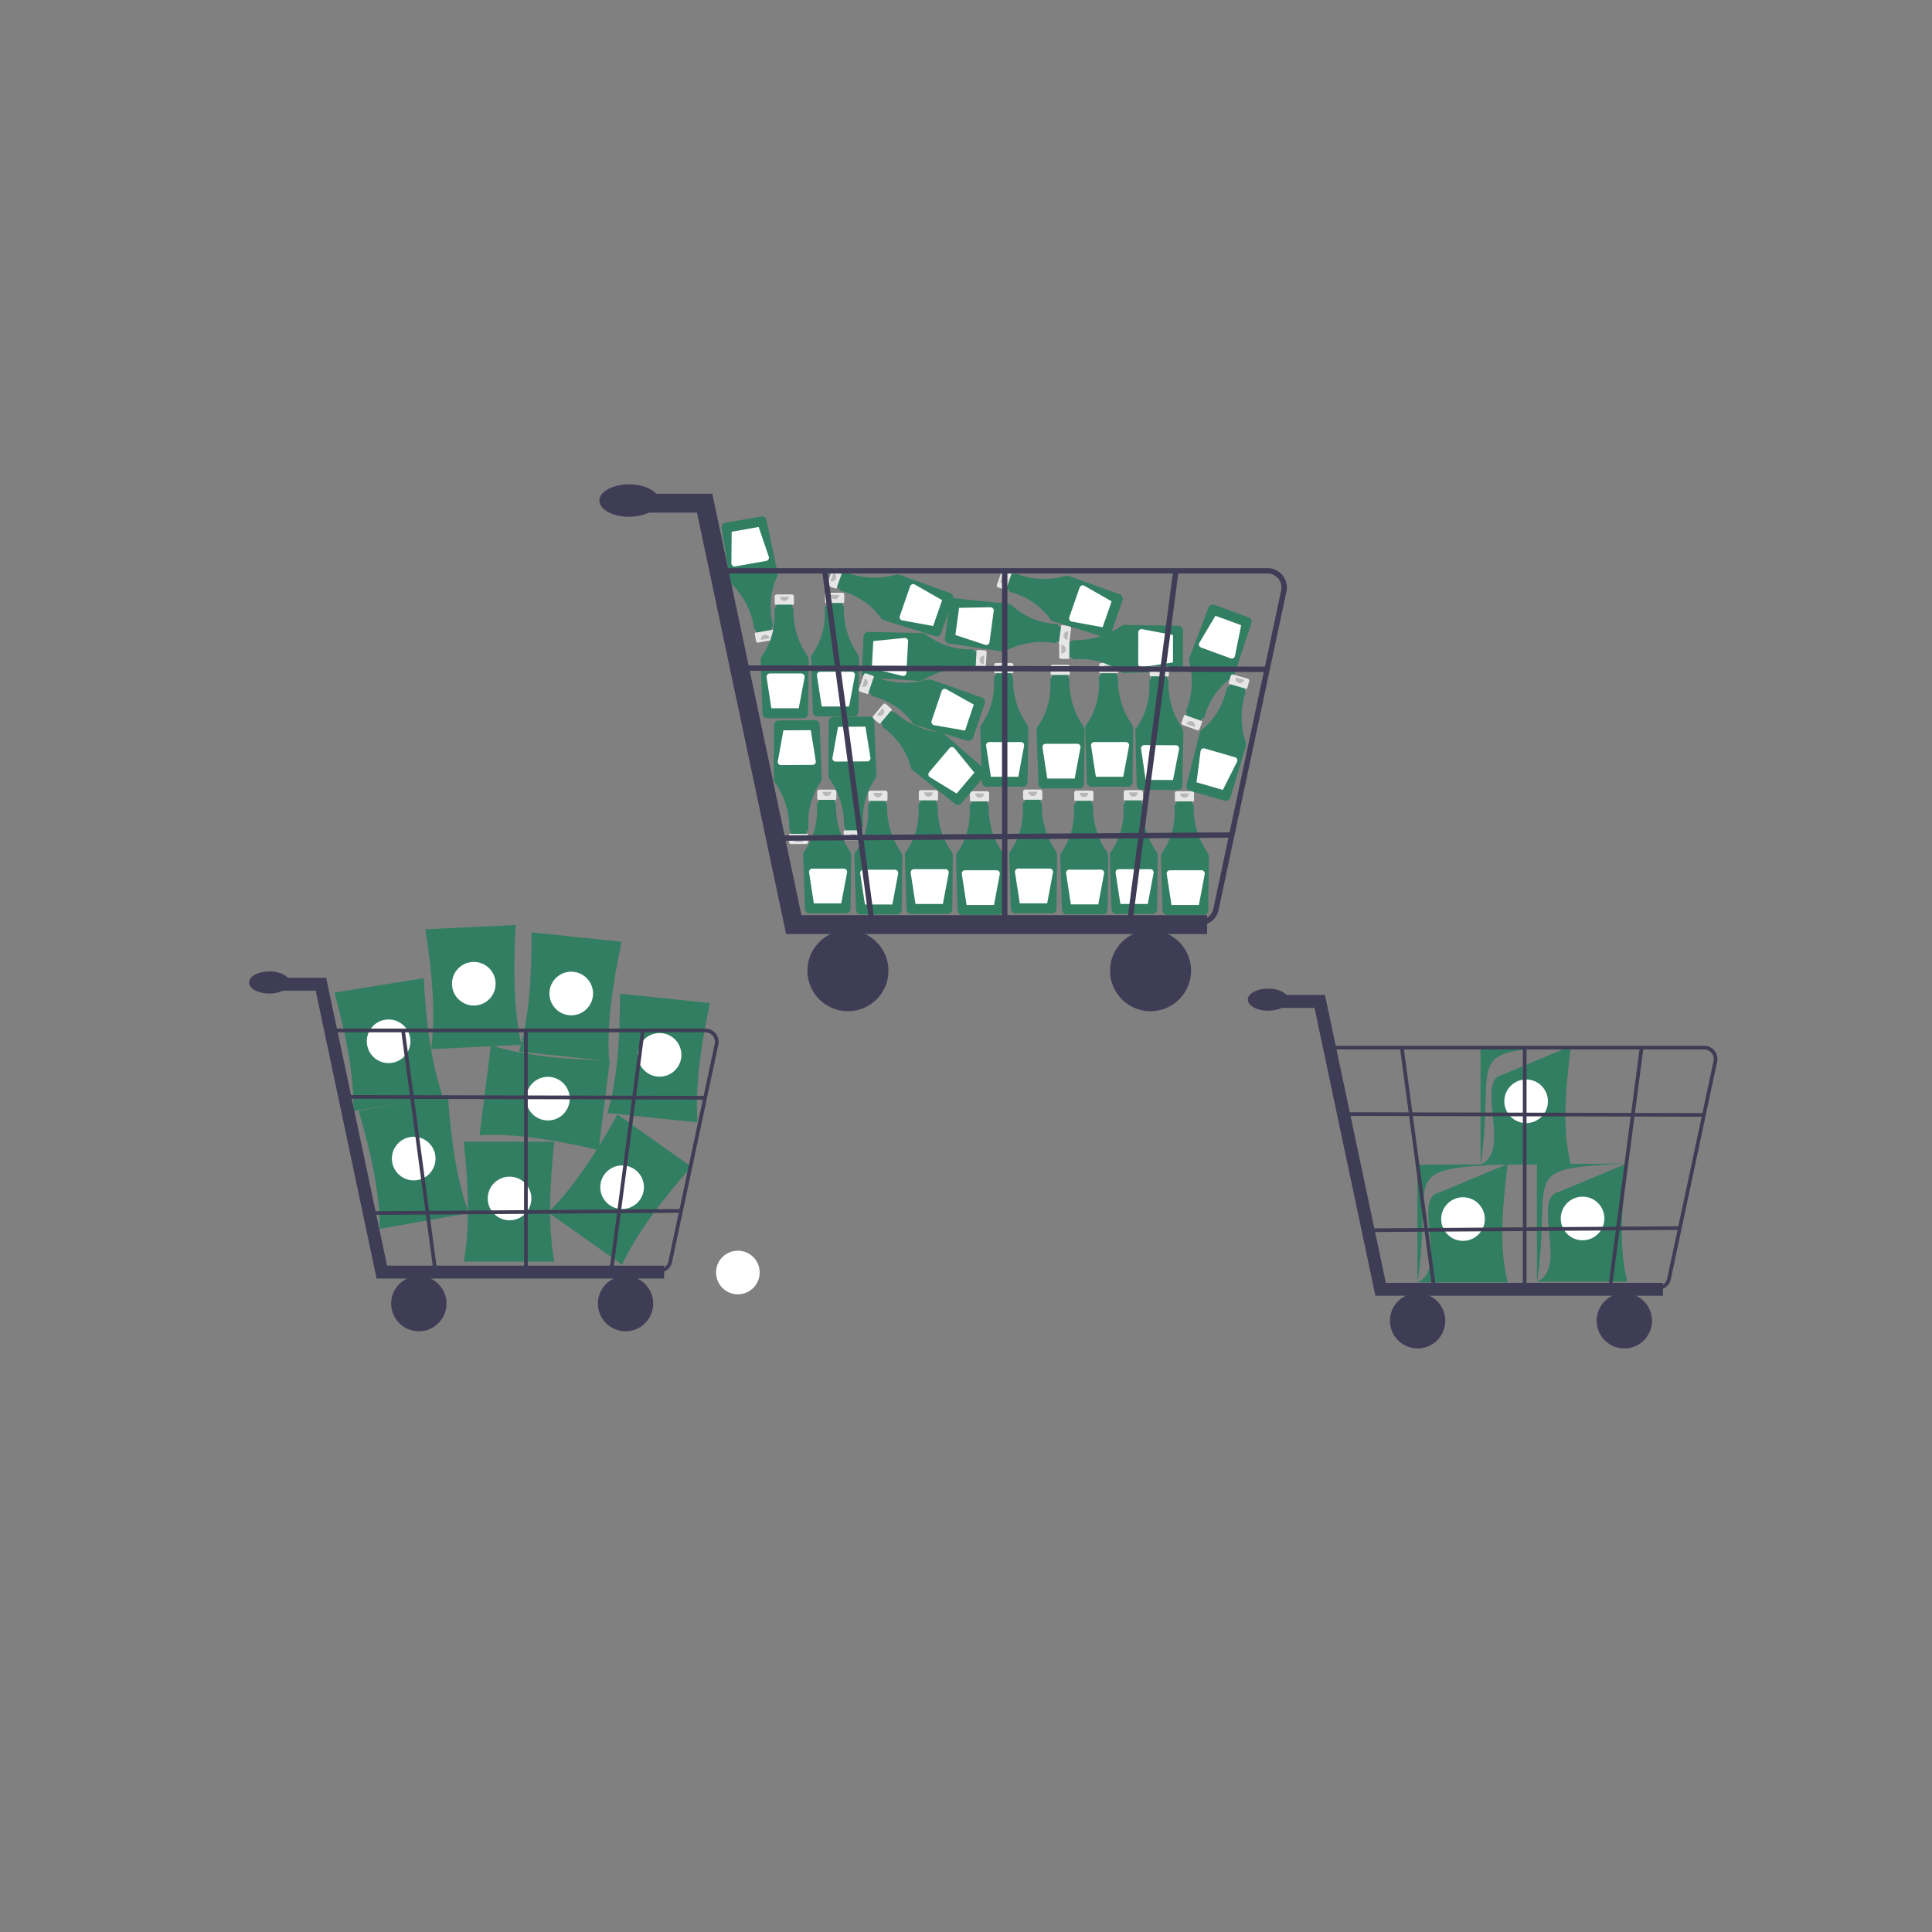 <?xml version="1.0" encoding="UTF-8" standalone="no"?>
<svg
   width="500"
   height="500"
   viewBox="0 0 500 500"
   version="1.1"
   id="svg12"
   sodipodi:docname="QuantityOfOrdersByProduct.svg"
   inkscape:version="1.2.1 (9c6d41e410, 2022-07-14)"
   xmlns:inkscape="http://www.inkscape.org/namespaces/inkscape"
   xmlns:sodipodi="http://sodipodi.sourceforge.net/DTD/sodipodi-0.dtd"
   xmlns="http://www.w3.org/2000/svg"
   xmlns:svg="http://www.w3.org/2000/svg">
  <rect x="0" y="0" width="500" height="500" fill="#808080" stroke="none"/>
  <defs
     id="defs16" />
  <sodipodi:namedview
     id="namedview14"
     pagecolor="#ffffff"
     bordercolor="#000000"
     borderopacity="0.25"
     inkscape:showpageshadow="2"
     inkscape:pageopacity="0.0"
     inkscape:pagecheckerboard="0"
     inkscape:deskcolor="#d1d1d1"
     showgrid="false"
     inkscape:zoom="1.1124969"
     inkscape:cx="265.61872"
     inkscape:cy="217.5287"
     inkscape:window-width="1920"
     inkscape:window-height="1017"
     inkscape:window-x="-8"
     inkscape:window-y="-8"
     inkscape:window-maximized="1"
     inkscape:current-layer="g851-2" />
  <g
     id="g1576"
     transform="matrix(0.59,0,0,0.59,42.554,149.644)">
    <g
       id="g851-2"
       transform="matrix(0.642,0,0,0.642,229.809,-48.707)">
      <g
         id="g2752"
         transform="translate(139.165,-100.601)">
        <path
           d="m -39.376,320.918 h -10.377 a 1.376,1.376 0 0 0 -1.376,1.376 v 4.555 a 1.376,1.376 0 0 0 1.376,1.376 h 1.72 v 6.824 h 6.937 v -6.824 h 1.72 a 1.376,1.376 0 0 0 1.376,-1.376 v -4.555 a 1.376,1.376 0 0 0 -1.376,-1.376 z"
           fill="#e6e6e6"
           id="path543-48"
           style="stroke-width:0.739" />
        <path
           d="m -28.983,362.601 a 53.347,53.347 0 0 1 -9.281,-31.629 1.125,1.125 0 0 0 -0.878,-1.123 v -1.968 h -10.959 v 1.941 h -0.151 a 1.124,1.124 0 0 0 -1.123,1.126 q 6e-5,0.041 0.003,0.082 1.295,18.053 -8.746,32.378 a 3.099,3.099 0 0 0 -0.561,1.878 l 1.198,37.067 a 3.209,3.209 0 0 0 3.181,3.097 h 24.788 a 3.21,3.21 0 0 0 3.183,-3.152 l 0.462,-35.989 a 6.495,6.495 0 0 0 -1.116,-3.709 z"
           fill="#327e62"
           id="path545-0"
           style="stroke-width:0.739" />
        <path
           d="m -41.54,322.402 a 2.968,2.968 0 0 1 -5.936,0"
           opacity="0.2"
           style="isolation:isolate;stroke-width:0.739"
           id="path547-9" />
        <path
           d="m -32.907,374.913 h -21.576 a 2.215,2.215 0 0 0 -2.189,2.552 l 3.26,21.193 h 18.722 l 3.96,-21.121 a 2.215,2.215 0 0 0 -2.177,-2.623 z"
           fill="#ffffff"
           id="path549-8"
           style="stroke-width:0.739" />
      </g>
      <g
         id="g2752-9"
         transform="translate(174.088,-99.881)">
        <path
           d="m -39.376,320.918 h -10.377 a 1.376,1.376 0 0 0 -1.376,1.376 v 4.555 a 1.376,1.376 0 0 0 1.376,1.376 h 1.72 v 6.824 h 6.937 v -6.824 h 1.72 a 1.376,1.376 0 0 0 1.376,-1.376 v -4.555 a 1.376,1.376 0 0 0 -1.376,-1.376 z"
           fill="#e6e6e6"
           id="path543-48-2"
           style="stroke-width:0.739" />
        <path
           d="m -28.983,362.601 a 53.347,53.347 0 0 1 -9.281,-31.629 1.125,1.125 0 0 0 -0.878,-1.123 v -1.968 h -10.959 v 1.941 h -0.151 a 1.124,1.124 0 0 0 -1.123,1.126 q 6e-5,0.041 0.003,0.082 1.295,18.053 -8.746,32.378 a 3.099,3.099 0 0 0 -0.561,1.878 l 1.198,37.067 a 3.209,3.209 0 0 0 3.181,3.097 h 24.788 a 3.21,3.21 0 0 0 3.183,-3.152 l 0.462,-35.989 a 6.495,6.495 0 0 0 -1.116,-3.709 z"
           fill="#327e62"
           id="path545-0-9"
           style="stroke-width:0.739" />
        <path
           d="m -41.54,322.402 a 2.968,2.968 0 0 1 -5.936,0"
           opacity="0.2"
           style="isolation:isolate;stroke-width:0.739"
           id="path547-9-7" />
        <path
           d="m -32.907,374.913 h -21.576 a 2.215,2.215 0 0 0 -2.189,2.552 l 3.26,21.193 h 18.722 l 3.96,-21.121 a 2.215,2.215 0 0 0 -2.177,-2.623 z"
           fill="#ffffff"
           id="path549-8-8"
           style="stroke-width:0.739" />
      </g>
      <g
         id="g2752-5"
         transform="translate(208.604,-100.241)">
        <path
           d="m -39.376,320.918 h -10.377 a 1.376,1.376 0 0 0 -1.376,1.376 v 4.555 a 1.376,1.376 0 0 0 1.376,1.376 h 1.72 v 6.824 h 6.937 v -6.824 h 1.72 a 1.376,1.376 0 0 0 1.376,-1.376 v -4.555 a 1.376,1.376 0 0 0 -1.376,-1.376 z"
           fill="#e6e6e6"
           id="path543-48-8"
           style="stroke-width:0.739" />
        <path
           d="m -28.983,362.601 a 53.347,53.347 0 0 1 -9.281,-31.629 1.125,1.125 0 0 0 -0.878,-1.123 v -1.968 h -10.959 v 1.941 h -0.151 a 1.124,1.124 0 0 0 -1.123,1.126 q 6e-5,0.041 0.003,0.082 1.295,18.053 -8.746,32.378 a 3.099,3.099 0 0 0 -0.561,1.878 l 1.198,37.067 a 3.209,3.209 0 0 0 3.181,3.097 h 24.788 a 3.21,3.21 0 0 0 3.183,-3.152 l 0.462,-35.989 a 6.495,6.495 0 0 0 -1.116,-3.709 z"
           fill="#327e62"
           id="path545-0-7"
           style="stroke-width:0.739" />
        <path
           d="m -41.54,322.402 a 2.968,2.968 0 0 1 -5.936,0"
           opacity="0.2"
           style="isolation:isolate;stroke-width:0.739"
           id="path547-9-3" />
        <path
           d="m -32.907,374.913 h -21.576 a 2.215,2.215 0 0 0 -2.189,2.552 l 3.26,21.193 h 18.722 l 3.96,-21.121 a 2.215,2.215 0 0 0 -2.177,-2.623 z"
           fill="#ffffff"
           id="path549-8-4"
           style="stroke-width:0.739" />
      </g>
      <g
         id="g2752-9-9"
         transform="translate(243.526,-99.52)">
        <path
           d="m -39.376,320.918 h -10.377 a 1.376,1.376 0 0 0 -1.376,1.376 v 4.555 a 1.376,1.376 0 0 0 1.376,1.376 h 1.72 v 6.824 h 6.937 v -6.824 h 1.72 a 1.376,1.376 0 0 0 1.376,-1.376 v -4.555 a 1.376,1.376 0 0 0 -1.376,-1.376 z"
           fill="#e6e6e6"
           id="path543-48-2-7"
           style="stroke-width:0.739" />
        <path
           d="m -28.983,362.601 a 53.347,53.347 0 0 1 -9.281,-31.629 1.125,1.125 0 0 0 -0.878,-1.123 v -1.968 h -10.959 v 1.941 h -0.151 a 1.124,1.124 0 0 0 -1.123,1.126 q 6e-5,0.041 0.003,0.082 1.295,18.053 -8.746,32.378 a 3.099,3.099 0 0 0 -0.561,1.878 l 1.198,37.067 a 3.209,3.209 0 0 0 3.181,3.097 h 24.788 a 3.21,3.21 0 0 0 3.183,-3.152 l 0.462,-35.989 a 6.495,6.495 0 0 0 -1.116,-3.709 z"
           fill="#327e62"
           id="path545-0-9-9"
           style="stroke-width:0.739" />
        <path
           d="m -41.54,322.402 a 2.968,2.968 0 0 1 -5.936,0"
           opacity="0.2"
           style="isolation:isolate;stroke-width:0.739"
           id="path547-9-7-4" />
        <path
           d="m -32.907,374.913 h -21.576 a 2.215,2.215 0 0 0 -2.189,2.552 l 3.26,21.193 h 18.722 l 3.96,-21.121 a 2.215,2.215 0 0 0 -2.177,-2.623 z"
           fill="#ffffff"
           id="path549-8-8-3"
           style="stroke-width:0.739" />
      </g>
      <g
         id="g2752-5-1"
         transform="translate(279.863,-100.66)">
        <path
           d="m -39.376,320.918 h -10.377 a 1.376,1.376 0 0 0 -1.376,1.376 v 4.555 a 1.376,1.376 0 0 0 1.376,1.376 h 1.72 v 6.824 h 6.937 v -6.824 h 1.72 a 1.376,1.376 0 0 0 1.376,-1.376 v -4.555 a 1.376,1.376 0 0 0 -1.376,-1.376 z"
           fill="#e6e6e6"
           id="path543-48-8-9"
           style="stroke-width:0.739" />
        <path
           d="m -28.983,362.601 a 53.347,53.347 0 0 1 -9.281,-31.629 1.125,1.125 0 0 0 -0.878,-1.123 v -1.968 h -10.959 v 1.941 h -0.151 a 1.124,1.124 0 0 0 -1.123,1.126 q 6e-5,0.041 0.003,0.082 1.295,18.053 -8.746,32.378 a 3.099,3.099 0 0 0 -0.561,1.878 l 1.198,37.067 a 3.209,3.209 0 0 0 3.181,3.097 h 24.788 a 3.21,3.21 0 0 0 3.183,-3.152 l 0.462,-35.989 a 6.495,6.495 0 0 0 -1.116,-3.709 z"
           fill="#327e62"
           id="path545-0-7-1"
           style="stroke-width:0.739" />
        <path
           d="m -41.54,322.402 a 2.968,2.968 0 0 1 -5.936,0"
           opacity="0.2"
           style="isolation:isolate;stroke-width:0.739"
           id="path547-9-3-1" />
        <path
           d="m -32.907,374.913 h -21.576 a 2.215,2.215 0 0 0 -2.189,2.552 l 3.26,21.193 h 18.722 l 3.96,-21.121 a 2.215,2.215 0 0 0 -2.177,-2.623 z"
           fill="#ffffff"
           id="path549-8-4-7"
           style="stroke-width:0.739" />
      </g>
      <g
         id="g2752-5-1-70"
         transform="translate(298.652,-185.938)">
        <path
           d="m -39.376,320.918 h -10.377 a 1.376,1.376 0 0 0 -1.376,1.376 v 4.555 a 1.376,1.376 0 0 0 1.376,1.376 h 1.72 v 6.824 h 6.937 v -6.824 h 1.72 a 1.376,1.376 0 0 0 1.376,-1.376 v -4.555 a 1.376,1.376 0 0 0 -1.376,-1.376 z"
           fill="#e6e6e6"
           id="path543-48-8-9-9"
           style="stroke-width:0.739" />
        <path
           d="m -28.983,362.601 a 53.347,53.347 0 0 1 -9.281,-31.629 1.125,1.125 0 0 0 -0.878,-1.123 v -1.968 h -10.959 v 1.941 h -0.151 a 1.124,1.124 0 0 0 -1.123,1.126 q 6e-5,0.041 0.003,0.082 1.295,18.053 -8.746,32.378 a 3.099,3.099 0 0 0 -0.561,1.878 l 1.198,37.067 a 3.209,3.209 0 0 0 3.181,3.097 h 24.788 a 3.21,3.21 0 0 0 3.183,-3.152 l 0.462,-35.989 a 6.495,6.495 0 0 0 -1.116,-3.709 z"
           fill="#327e62"
           id="path545-0-7-1-7"
           style="stroke-width:0.739" />
        <path
           d="m -41.54,322.402 a 2.968,2.968 0 0 1 -5.936,0"
           opacity="0.2"
           style="isolation:isolate;stroke-width:0.739"
           id="path547-9-3-1-9" />
        <path
           d="m -32.907,374.913 h -21.576 a 2.215,2.215 0 0 0 -2.189,2.552 l 3.26,21.193 h 18.722 l 3.96,-21.121 a 2.215,2.215 0 0 0 -2.177,-2.623 z"
           fill="#ffffff"
           id="path549-8-4-7-4"
           style="stroke-width:0.739" />
      </g>
      <g
         id="g2752-5-1-70-76"
         transform="translate(331.849,-187.124)">
        <path
           d="m -39.376,320.918 h -10.377 a 1.376,1.376 0 0 0 -1.376,1.376 v 4.555 a 1.376,1.376 0 0 0 1.376,1.376 h 1.72 v 6.824 h 6.937 v -6.824 h 1.72 a 1.376,1.376 0 0 0 1.376,-1.376 v -4.555 a 1.376,1.376 0 0 0 -1.376,-1.376 z"
           fill="#e6e6e6"
           id="path543-48-8-9-9-10"
           style="stroke-width:0.739" />
        <path
           d="m -28.983,362.601 a 53.347,53.347 0 0 1 -9.281,-31.629 1.125,1.125 0 0 0 -0.878,-1.123 v -1.968 h -10.959 v 1.941 h -0.151 a 1.124,1.124 0 0 0 -1.123,1.126 q 6e-5,0.041 0.003,0.082 1.295,18.053 -8.746,32.378 a 3.099,3.099 0 0 0 -0.561,1.878 l 1.198,37.067 a 3.209,3.209 0 0 0 3.181,3.097 h 24.788 a 3.21,3.21 0 0 0 3.183,-3.152 l 0.462,-35.989 a 6.495,6.495 0 0 0 -1.116,-3.709 z"
           fill="#327e62"
           id="path545-0-7-1-7-45"
           style="stroke-width:0.739" />
        <path
           d="m -41.54,322.402 a 2.968,2.968 0 0 1 -5.936,0"
           opacity="0.2"
           style="isolation:isolate;stroke-width:0.739"
           id="path547-9-3-1-9-37" />
        <path
           d="m -32.907,374.913 h -21.576 a 2.215,2.215 0 0 0 -2.189,2.552 l 3.26,21.193 h 18.722 l 3.96,-21.121 a 2.215,2.215 0 0 0 -2.177,-2.623 z"
           fill="#ffffff"
           id="path549-8-4-7-4-3"
           style="stroke-width:0.739" />
      </g>
      <g
         id="g2752-5-1-70-76-69"
         transform="rotate(-159.871,136.357,215.048)">
        <path
           d="m -39.376,320.918 h -10.377 a 1.376,1.376 0 0 0 -1.376,1.376 v 4.555 a 1.376,1.376 0 0 0 1.376,1.376 h 1.72 v 6.824 h 6.937 v -6.824 h 1.72 a 1.376,1.376 0 0 0 1.376,-1.376 v -4.555 a 1.376,1.376 0 0 0 -1.376,-1.376 z"
           fill="#e6e6e6"
           id="path543-48-8-9-9-10-9"
           style="stroke-width:0.739" />
        <path
           d="m -28.983,362.601 a 53.347,53.347 0 0 1 -9.281,-31.629 1.125,1.125 0 0 0 -0.878,-1.123 v -1.968 h -10.959 v 1.941 h -0.151 a 1.124,1.124 0 0 0 -1.123,1.126 q 6e-5,0.041 0.003,0.082 1.295,18.053 -8.746,32.378 a 3.099,3.099 0 0 0 -0.561,1.878 l 1.198,37.067 a 3.209,3.209 0 0 0 3.181,3.097 h 24.788 a 3.21,3.21 0 0 0 3.183,-3.152 l 0.462,-35.989 a 6.495,6.495 0 0 0 -1.116,-3.709 z"
           fill="#327e62"
           id="path545-0-7-1-7-45-7"
           style="stroke-width:0.739" />
        <path
           d="m -41.54,322.402 a 2.968,2.968 0 0 1 -5.936,0"
           opacity="0.2"
           style="isolation:isolate;stroke-width:0.739"
           id="path547-9-3-1-9-37-5" />
        <path
           d="m -32.907,374.913 h -21.576 a 2.215,2.215 0 0 0 -2.189,2.552 l 3.26,21.193 h 18.722 l 3.96,-21.121 a 2.215,2.215 0 0 0 -2.177,-2.623 z"
           fill="#ffffff"
           id="path549-8-4-7-4-3-0"
           style="stroke-width:0.739" />
      </g>
      <g
         id="g2752-5-1-70-76-69-8"
         transform="rotate(-89.916,6.033,73.472)">
        <path
           d="m -39.376,320.918 h -10.377 a 1.376,1.376 0 0 0 -1.376,1.376 v 4.555 a 1.376,1.376 0 0 0 1.376,1.376 h 1.72 v 6.824 h 6.937 v -6.824 h 1.72 a 1.376,1.376 0 0 0 1.376,-1.376 v -4.555 a 1.376,1.376 0 0 0 -1.376,-1.376 z"
           fill="#e6e6e6"
           id="path543-48-8-9-9-10-9-4"
           style="stroke-width:0.739" />
        <path
           d="m -28.983,362.601 a 53.347,53.347 0 0 1 -9.281,-31.629 1.125,1.125 0 0 0 -0.878,-1.123 v -1.968 h -10.959 v 1.941 h -0.151 a 1.124,1.124 0 0 0 -1.123,1.126 q 6e-5,0.041 0.003,0.082 1.295,18.053 -8.746,32.378 a 3.099,3.099 0 0 0 -0.561,1.878 l 1.198,37.067 a 3.209,3.209 0 0 0 3.181,3.097 h 24.788 a 3.21,3.21 0 0 0 3.183,-3.152 l 0.462,-35.989 a 6.495,6.495 0 0 0 -1.116,-3.709 z"
           fill="#327e62"
           id="path545-0-7-1-7-45-7-6"
           style="stroke-width:0.739" />
        <path
           d="m -41.54,322.402 a 2.968,2.968 0 0 1 -5.936,0"
           opacity="0.2"
           style="isolation:isolate;stroke-width:0.739"
           id="path547-9-3-1-9-37-5-3" />
        <path
           d="m -32.907,374.913 h -21.576 a 2.215,2.215 0 0 0 -2.189,2.552 l 3.26,21.193 h 18.722 l 3.96,-21.121 a 2.215,2.215 0 0 0 -2.177,-2.623 z"
           fill="#ffffff"
           id="path549-8-4-7-4-3-0-4"
           style="stroke-width:0.739" />
      </g>
      <g
         id="g2752-5-1-70-76-69-8-6"
         transform="rotate(97.682,198.025,351.577)">
        <path
           d="m -39.376,320.918 h -10.377 a 1.376,1.376 0 0 0 -1.376,1.376 v 4.555 a 1.376,1.376 0 0 0 1.376,1.376 h 1.72 v 6.824 h 6.937 v -6.824 h 1.72 a 1.376,1.376 0 0 0 1.376,-1.376 v -4.555 a 1.376,1.376 0 0 0 -1.376,-1.376 z"
           fill="#e6e6e6"
           id="path543-48-8-9-9-10-9-4-2"
           style="stroke-width:0.739" />
        <path
           d="m -28.983,362.601 a 53.347,53.347 0 0 1 -9.281,-31.629 1.125,1.125 0 0 0 -0.878,-1.123 v -1.968 h -10.959 v 1.941 h -0.151 a 1.124,1.124 0 0 0 -1.123,1.126 q 6e-5,0.041 0.003,0.082 1.295,18.053 -8.746,32.378 a 3.099,3.099 0 0 0 -0.561,1.878 l 1.198,37.067 a 3.209,3.209 0 0 0 3.181,3.097 h 24.788 a 3.21,3.21 0 0 0 3.183,-3.152 l 0.462,-35.989 a 6.495,6.495 0 0 0 -1.116,-3.709 z"
           fill="#327e62"
           id="path545-0-7-1-7-45-7-6-3"
           style="stroke-width:0.739" />
        <path
           d="m -41.54,322.402 a 2.968,2.968 0 0 1 -5.936,0"
           opacity="0.2"
           style="isolation:isolate;stroke-width:0.739"
           id="path547-9-3-1-9-37-5-3-7" />
        <path
           d="m -32.907,374.913 h -21.576 a 2.215,2.215 0 0 0 -2.189,2.552 l 3.26,21.193 h 18.722 l 3.96,-21.121 a 2.215,2.215 0 0 0 -2.177,-2.623 z"
           fill="#ffffff"
           id="path549-8-4-7-4-3-0-4-8"
           style="stroke-width:0.739" />
      </g>
      <g
         id="g2752-5-1-70-76-6"
         transform="rotate(-70.848,-147.022,98.481)">
        <path
           d="m -39.376,320.918 h -10.377 a 1.376,1.376 0 0 0 -1.376,1.376 v 4.555 a 1.376,1.376 0 0 0 1.376,1.376 h 1.72 v 6.824 h 6.937 v -6.824 h 1.72 a 1.376,1.376 0 0 0 1.376,-1.376 v -4.555 a 1.376,1.376 0 0 0 -1.376,-1.376 z"
           fill="#e6e6e6"
           id="path543-48-8-9-9-10-4"
           style="stroke-width:0.739" />
        <path
           d="m -28.983,362.601 a 53.347,53.347 0 0 1 -9.281,-31.629 1.125,1.125 0 0 0 -0.878,-1.123 v -1.968 h -10.959 v 1.941 h -0.151 a 1.124,1.124 0 0 0 -1.123,1.126 q 6e-5,0.041 0.003,0.082 1.295,18.053 -8.746,32.378 a 3.099,3.099 0 0 0 -0.561,1.878 l 1.198,37.067 a 3.209,3.209 0 0 0 3.181,3.097 h 24.788 a 3.21,3.21 0 0 0 3.183,-3.152 l 0.462,-35.989 a 6.495,6.495 0 0 0 -1.116,-3.709 z"
           fill="#327e62"
           id="path545-0-7-1-7-45-9"
           style="stroke-width:0.739" />
        <path
           d="m -41.54,322.402 a 2.968,2.968 0 0 1 -5.936,0"
           opacity="0.2"
           style="isolation:isolate;stroke-width:0.739"
           id="path547-9-3-1-9-37-9" />
        <path
           d="m -32.907,374.913 h -21.576 a 2.215,2.215 0 0 0 -2.189,2.552 l 3.26,21.193 h 18.722 l 3.96,-21.121 a 2.215,2.215 0 0 0 -2.177,-2.623 z"
           fill="#ffffff"
           id="path549-8-4-7-4-3-8"
           style="stroke-width:0.739" />
      </g>
      <g
         id="g2752-5-1-70-76-6-1"
         transform="rotate(-70.848,-88.534,17.492)">
        <path
           d="m -39.376,320.918 h -10.377 a 1.376,1.376 0 0 0 -1.376,1.376 v 4.555 a 1.376,1.376 0 0 0 1.376,1.376 h 1.72 v 6.824 h 6.937 v -6.824 h 1.72 a 1.376,1.376 0 0 0 1.376,-1.376 v -4.555 a 1.376,1.376 0 0 0 -1.376,-1.376 z"
           fill="#e6e6e6"
           id="path543-48-8-9-9-10-4-3"
           style="stroke-width:0.739" />
        <path
           d="m -28.983,362.601 a 53.347,53.347 0 0 1 -9.281,-31.629 1.125,1.125 0 0 0 -0.878,-1.123 v -1.968 h -10.959 v 1.941 h -0.151 a 1.124,1.124 0 0 0 -1.123,1.126 q 6e-5,0.041 0.003,0.082 1.295,18.053 -8.746,32.378 a 3.099,3.099 0 0 0 -0.561,1.878 l 1.198,37.067 a 3.209,3.209 0 0 0 3.181,3.097 h 24.788 a 3.21,3.21 0 0 0 3.183,-3.152 l 0.462,-35.989 a 6.495,6.495 0 0 0 -1.116,-3.709 z"
           fill="#327e62"
           id="path545-0-7-1-7-45-9-8"
           style="stroke-width:0.739" />
        <path
           d="m -41.54,322.402 a 2.968,2.968 0 0 1 -5.936,0"
           opacity="0.2"
           style="isolation:isolate;stroke-width:0.739"
           id="path547-9-3-1-9-37-9-2" />
        <path
           d="m -32.907,374.913 h -21.576 a 2.215,2.215 0 0 0 -2.189,2.552 l 3.26,21.193 h 18.722 l 3.96,-21.121 a 2.215,2.215 0 0 0 -2.177,-2.623 z"
           fill="#ffffff"
           id="path549-8-4-7-4-3-8-5"
           style="stroke-width:0.739" />
      </g>
      <g
         id="g2752-5-1-70-7"
         transform="rotate(93.06,169.127,343.945)">
        <path
           d="m -39.376,320.918 h -10.377 a 1.376,1.376 0 0 0 -1.376,1.376 v 4.555 a 1.376,1.376 0 0 0 1.376,1.376 h 1.72 v 6.824 h 6.937 v -6.824 h 1.72 a 1.376,1.376 0 0 0 1.376,-1.376 v -4.555 a 1.376,1.376 0 0 0 -1.376,-1.376 z"
           fill="#e6e6e6"
           id="path543-48-8-9-9-0"
           style="stroke-width:0.739" />
        <path
           d="m -28.983,362.601 a 53.347,53.347 0 0 1 -9.281,-31.629 1.125,1.125 0 0 0 -0.878,-1.123 v -1.968 h -10.959 v 1.941 h -0.151 a 1.124,1.124 0 0 0 -1.123,1.126 q 6e-5,0.041 0.003,0.082 1.295,18.053 -8.746,32.378 a 3.099,3.099 0 0 0 -0.561,1.878 l 1.198,37.067 a 3.209,3.209 0 0 0 3.181,3.097 h 24.788 a 3.21,3.21 0 0 0 3.183,-3.152 l 0.462,-35.989 a 6.495,6.495 0 0 0 -1.116,-3.709 z"
           fill="#327e62"
           id="path545-0-7-1-7-4"
           style="stroke-width:0.739" />
        <path
           d="m -41.54,322.402 a 2.968,2.968 0 0 1 -5.936,0"
           opacity="0.2"
           style="isolation:isolate;stroke-width:0.739"
           id="path547-9-3-1-9-3" />
        <path
           d="m -32.907,374.913 h -21.576 a 2.215,2.215 0 0 0 -2.189,2.552 l 3.26,21.193 h 18.722 l 3.96,-21.121 a 2.215,2.215 0 0 0 -2.177,-2.623 z"
           fill="#ffffff"
           id="path549-8-4-7-4-07"
           style="stroke-width:0.739" />
      </g>
      <g
         id="g2752-5-1-70-7-3"
         transform="rotate(169.941,13.064,224.217)">
        <path
           d="m -39.376,320.918 h -10.377 a 1.376,1.376 0 0 0 -1.376,1.376 v 4.555 a 1.376,1.376 0 0 0 1.376,1.376 h 1.72 v 6.824 h 6.937 v -6.824 h 1.72 a 1.376,1.376 0 0 0 1.376,-1.376 v -4.555 a 1.376,1.376 0 0 0 -1.376,-1.376 z"
           fill="#e6e6e6"
           id="path543-48-8-9-9-0-5"
           style="stroke-width:0.739" />
        <path
           d="m -28.983,362.601 a 53.347,53.347 0 0 1 -9.281,-31.629 1.125,1.125 0 0 0 -0.878,-1.123 v -1.968 h -10.959 v 1.941 h -0.151 a 1.124,1.124 0 0 0 -1.123,1.126 q 6e-5,0.041 0.003,0.082 1.295,18.053 -8.746,32.378 a 3.099,3.099 0 0 0 -0.561,1.878 l 1.198,37.067 a 3.209,3.209 0 0 0 3.181,3.097 h 24.788 a 3.21,3.21 0 0 0 3.183,-3.152 l 0.462,-35.989 a 6.495,6.495 0 0 0 -1.116,-3.709 z"
           fill="#327e62"
           id="path545-0-7-1-7-4-7"
           style="stroke-width:0.739" />
        <path
           d="m -41.54,322.402 a 2.968,2.968 0 0 1 -5.936,0"
           opacity="0.2"
           style="isolation:isolate;stroke-width:0.739"
           id="path547-9-3-1-9-3-1" />
        <path
           d="m -32.907,374.913 h -21.576 a 2.215,2.215 0 0 0 -2.189,2.552 l 3.26,21.193 h 18.722 l 3.96,-21.121 a 2.215,2.215 0 0 0 -2.177,-2.623 z"
           fill="#ffffff"
           id="path549-8-4-7-4-07-2"
           style="stroke-width:0.739" />
      </g>
      <g
         id="g2752-5-1-70-0"
         transform="translate(144.525,-235.14)">
        <path
           d="m -39.376,320.918 h -10.377 a 1.376,1.376 0 0 0 -1.376,1.376 v 4.555 a 1.376,1.376 0 0 0 1.376,1.376 h 1.72 v 6.824 h 6.937 v -6.824 h 1.72 a 1.376,1.376 0 0 0 1.376,-1.376 v -4.555 a 1.376,1.376 0 0 0 -1.376,-1.376 z"
           fill="#e6e6e6"
           id="path543-48-8-9-9-75"
           style="stroke-width:0.739" />
        <path
           d="m -28.983,362.601 a 53.347,53.347 0 0 1 -9.281,-31.629 1.125,1.125 0 0 0 -0.878,-1.123 v -1.968 h -10.959 v 1.941 h -0.151 a 1.124,1.124 0 0 0 -1.123,1.126 q 6e-5,0.041 0.003,0.082 1.295,18.053 -8.746,32.378 a 3.099,3.099 0 0 0 -0.561,1.878 l 1.198,37.067 a 3.209,3.209 0 0 0 3.181,3.097 h 24.788 a 3.21,3.21 0 0 0 3.183,-3.152 l 0.462,-35.989 a 6.495,6.495 0 0 0 -1.116,-3.709 z"
           fill="#327e62"
           id="path545-0-7-1-7-1"
           style="stroke-width:0.739" />
        <path
           d="m -41.54,322.402 a 2.968,2.968 0 0 1 -5.936,0"
           opacity="0.2"
           style="isolation:isolate;stroke-width:0.739"
           id="path547-9-3-1-9-9" />
        <path
           d="m -32.907,374.913 h -21.576 a 2.215,2.215 0 0 0 -2.189,2.552 l 3.26,21.193 h 18.722 l 3.96,-21.121 a 2.215,2.215 0 0 0 -2.177,-2.623 z"
           fill="#ffffff"
           id="path549-8-4-7-4-6"
           style="stroke-width:0.739" />
      </g>
      <g
         id="g2752-5-1-70-2"
         transform="translate(110.143,-233.955)">
        <path
           d="m -39.376,320.918 h -10.377 a 1.376,1.376 0 0 0 -1.376,1.376 v 4.555 a 1.376,1.376 0 0 0 1.376,1.376 h 1.72 v 6.824 h 6.937 v -6.824 h 1.72 a 1.376,1.376 0 0 0 1.376,-1.376 v -4.555 a 1.376,1.376 0 0 0 -1.376,-1.376 z"
           fill="#e6e6e6"
           id="path543-48-8-9-9-7"
           style="stroke-width:0.739" />
        <path
           d="m -28.983,362.601 a 53.347,53.347 0 0 1 -9.281,-31.629 1.125,1.125 0 0 0 -0.878,-1.123 v -1.968 h -10.959 v 1.941 h -0.151 a 1.124,1.124 0 0 0 -1.123,1.126 q 6e-5,0.041 0.003,0.082 1.295,18.053 -8.746,32.378 a 3.099,3.099 0 0 0 -0.561,1.878 l 1.198,37.067 a 3.209,3.209 0 0 0 3.181,3.097 h 24.788 a 3.21,3.21 0 0 0 3.183,-3.152 l 0.462,-35.989 a 6.495,6.495 0 0 0 -1.116,-3.709 z"
           fill="#327e62"
           id="path545-0-7-1-7-9"
           style="stroke-width:0.739" />
        <path
           d="m -41.54,322.402 a 2.968,2.968 0 0 1 -5.936,0"
           opacity="0.2"
           style="isolation:isolate;stroke-width:0.739"
           id="path547-9-3-1-9-1" />
        <path
           d="m -32.907,374.913 h -21.576 a 2.215,2.215 0 0 0 -2.189,2.552 l 3.26,21.193 h 18.722 l 3.96,-21.121 a 2.215,2.215 0 0 0 -2.177,-2.623 z"
           fill="#ffffff"
           id="path549-8-4-7-4-4"
           style="stroke-width:0.739" />
      </g>
      <g
         id="g2752-5-1-70-57"
         transform="rotate(-71.359,-84.475,120.472)">
        <path
           d="m -39.376,320.918 h -10.377 a 1.376,1.376 0 0 0 -1.376,1.376 v 4.555 a 1.376,1.376 0 0 0 1.376,1.376 h 1.72 v 6.824 h 6.937 v -6.824 h 1.72 a 1.376,1.376 0 0 0 1.376,-1.376 v -4.555 a 1.376,1.376 0 0 0 -1.376,-1.376 z"
           fill="#e6e6e6"
           id="path543-48-8-9-9-8"
           style="stroke-width:0.739" />
        <path
           d="m -28.983,362.601 a 53.347,53.347 0 0 1 -9.281,-31.629 1.125,1.125 0 0 0 -0.878,-1.123 v -1.968 h -10.959 v 1.941 h -0.151 a 1.124,1.124 0 0 0 -1.123,1.126 q 6e-5,0.041 0.003,0.082 1.295,18.053 -8.746,32.378 a 3.099,3.099 0 0 0 -0.561,1.878 l 1.198,37.067 a 3.209,3.209 0 0 0 3.181,3.097 h 24.788 a 3.21,3.21 0 0 0 3.183,-3.152 l 0.462,-35.989 a 6.495,6.495 0 0 0 -1.116,-3.709 z"
           fill="#327e62"
           id="path545-0-7-1-7-8"
           style="stroke-width:0.739" />
        <path
           d="m -41.54,322.402 a 2.968,2.968 0 0 1 -5.936,0"
           opacity="0.2"
           style="isolation:isolate;stroke-width:0.739"
           id="path547-9-3-1-9-8" />
        <path
           d="m -32.907,374.913 h -21.576 a 2.215,2.215 0 0 0 -2.189,2.552 l 3.26,21.193 h 18.722 l 3.96,-21.121 a 2.215,2.215 0 0 0 -2.177,-2.623 z"
           fill="#ffffff"
           id="path549-8-4-7-4-8"
           style="stroke-width:0.739" />
      </g>
      <g
         id="g2752-5-1-70-5"
         transform="translate(260.121,-187.124)">
        <path
           d="m -39.376,320.918 h -10.377 a 1.376,1.376 0 0 0 -1.376,1.376 v 4.555 a 1.376,1.376 0 0 0 1.376,1.376 h 1.72 v 6.824 h 6.937 v -6.824 h 1.72 a 1.376,1.376 0 0 0 1.376,-1.376 v -4.555 a 1.376,1.376 0 0 0 -1.376,-1.376 z"
           fill="#e6e6e6"
           id="path543-48-8-9-9-1"
           style="stroke-width:0.739" />
        <path
           d="m -28.983,362.601 a 53.347,53.347 0 0 1 -9.281,-31.629 1.125,1.125 0 0 0 -0.878,-1.123 v -1.968 h -10.959 v 1.941 h -0.151 a 1.124,1.124 0 0 0 -1.123,1.126 q 6e-5,0.041 0.003,0.082 1.295,18.053 -8.746,32.378 a 3.099,3.099 0 0 0 -0.561,1.878 l 1.198,37.067 a 3.209,3.209 0 0 0 3.181,3.097 h 24.788 a 3.21,3.21 0 0 0 3.183,-3.152 l 0.462,-35.989 a 6.495,6.495 0 0 0 -1.116,-3.709 z"
           fill="#327e62"
           id="path545-0-7-1-7-3"
           style="stroke-width:0.739" />
        <path
           d="m -41.54,322.402 a 2.968,2.968 0 0 1 -5.936,0"
           opacity="0.2"
           style="isolation:isolate;stroke-width:0.739"
           id="path547-9-3-1-9-5" />
        <path
           d="m -32.907,374.913 h -21.576 a 2.215,2.215 0 0 0 -2.189,2.552 l 3.26,21.193 h 18.722 l 3.96,-21.121 a 2.215,2.215 0 0 0 -2.177,-2.623 z"
           fill="#ffffff"
           id="path549-8-4-7-4-0"
           style="stroke-width:0.739" />
      </g>
      <g
         id="g2752-5-1-70-5-9"
         transform="rotate(-49.75,-124.492,55.53)">
        <path
           d="m -39.376,320.918 h -10.377 a 1.376,1.376 0 0 0 -1.376,1.376 v 4.555 a 1.376,1.376 0 0 0 1.376,1.376 h 1.72 v 6.824 h 6.937 v -6.824 h 1.72 a 1.376,1.376 0 0 0 1.376,-1.376 v -4.555 a 1.376,1.376 0 0 0 -1.376,-1.376 z"
           fill="#e6e6e6"
           id="path543-48-8-9-9-1-0"
           style="stroke-width:0.739" />
        <path
           d="m -28.983,362.601 a 53.347,53.347 0 0 1 -9.281,-31.629 1.125,1.125 0 0 0 -0.878,-1.123 v -1.968 h -10.959 v 1.941 h -0.151 a 1.124,1.124 0 0 0 -1.123,1.126 q 6e-5,0.041 0.003,0.082 1.295,18.053 -8.746,32.378 a 3.099,3.099 0 0 0 -0.561,1.878 l 1.198,37.067 a 3.209,3.209 0 0 0 3.181,3.097 h 24.788 a 3.21,3.21 0 0 0 3.183,-3.152 l 0.462,-35.989 a 6.495,6.495 0 0 0 -1.116,-3.709 z"
           fill="#327e62"
           id="path545-0-7-1-7-3-8"
           style="stroke-width:0.739" />
        <path
           d="m -41.54,322.402 a 2.968,2.968 0 0 1 -5.936,0"
           opacity="0.2"
           style="isolation:isolate;stroke-width:0.739"
           id="path547-9-3-1-9-5-9" />
        <path
           d="m -32.907,374.913 h -21.576 a 2.215,2.215 0 0 0 -2.189,2.552 l 3.26,21.193 h 18.722 l 3.96,-21.121 a 2.215,2.215 0 0 0 -2.177,-2.623 z"
           fill="#ffffff"
           id="path549-8-4-7-4-0-2"
           style="stroke-width:0.739" />
      </g>
      <g
         id="g2752-5-1-70-5-9-8"
         transform="rotate(179.599,34.18,288.272)">
        <path
           d="m -39.376,320.918 h -10.377 a 1.376,1.376 0 0 0 -1.376,1.376 v 4.555 a 1.376,1.376 0 0 0 1.376,1.376 h 1.72 v 6.824 h 6.937 v -6.824 h 1.72 a 1.376,1.376 0 0 0 1.376,-1.376 v -4.555 a 1.376,1.376 0 0 0 -1.376,-1.376 z"
           fill="#e6e6e6"
           id="path543-48-8-9-9-1-0-6"
           style="stroke-width:0.739" />
        <path
           d="m -28.983,362.601 a 53.347,53.347 0 0 1 -9.281,-31.629 1.125,1.125 0 0 0 -0.878,-1.123 v -1.968 h -10.959 v 1.941 h -0.151 a 1.124,1.124 0 0 0 -1.123,1.126 q 6e-5,0.041 0.003,0.082 1.295,18.053 -8.746,32.378 a 3.099,3.099 0 0 0 -0.561,1.878 l 1.198,37.067 a 3.209,3.209 0 0 0 3.181,3.097 h 24.788 a 3.21,3.21 0 0 0 3.183,-3.152 l 0.462,-35.989 a 6.495,6.495 0 0 0 -1.116,-3.709 z"
           fill="#327e62"
           id="path545-0-7-1-7-3-8-3"
           style="stroke-width:0.739" />
        <path
           d="m -41.54,322.402 a 2.968,2.968 0 0 1 -5.936,0"
           opacity="0.2"
           style="isolation:isolate;stroke-width:0.739"
           id="path547-9-3-1-9-5-9-2" />
        <path
           d="m -32.907,374.913 h -21.576 a 2.215,2.215 0 0 0 -2.189,2.552 l 3.26,21.193 h 18.722 l 3.96,-21.121 a 2.215,2.215 0 0 0 -2.177,-2.623 z"
           fill="#ffffff"
           id="path549-8-4-7-4-0-2-2"
           style="stroke-width:0.739" />
      </g>
      <g
         id="g2752-5-1-70-5-9-8-7"
         transform="rotate(179.599,15.511,289.405)">
        <path
           d="m -39.376,320.918 h -10.377 a 1.376,1.376 0 0 0 -1.376,1.376 v 4.555 a 1.376,1.376 0 0 0 1.376,1.376 h 1.72 v 6.824 h 6.937 v -6.824 h 1.72 a 1.376,1.376 0 0 0 1.376,-1.376 v -4.555 a 1.376,1.376 0 0 0 -1.376,-1.376 z"
           fill="#e6e6e6"
           id="path543-48-8-9-9-1-0-6-9"
           style="stroke-width:0.739" />
        <path
           d="m -28.983,362.601 a 53.347,53.347 0 0 1 -9.281,-31.629 1.125,1.125 0 0 0 -0.878,-1.123 v -1.968 h -10.959 v 1.941 h -0.151 a 1.124,1.124 0 0 0 -1.123,1.126 q 6e-5,0.041 0.003,0.082 1.295,18.053 -8.746,32.378 a 3.099,3.099 0 0 0 -0.561,1.878 l 1.198,37.067 a 3.209,3.209 0 0 0 3.181,3.097 h 24.788 a 3.21,3.21 0 0 0 3.183,-3.152 l 0.462,-35.989 a 6.495,6.495 0 0 0 -1.116,-3.709 z"
           fill="#327e62"
           id="path545-0-7-1-7-3-8-3-7"
           style="stroke-width:0.739" />
        <path
           d="m -41.54,322.402 a 2.968,2.968 0 0 1 -5.936,0"
           opacity="0.2"
           style="isolation:isolate;stroke-width:0.739"
           id="path547-9-3-1-9-5-9-2-4" />
        <path
           d="m -32.907,374.913 h -21.576 a 2.215,2.215 0 0 0 -2.189,2.552 l 3.26,21.193 h 18.722 l 3.96,-21.121 a 2.215,2.215 0 0 0 -2.177,-2.623 z"
           fill="#ffffff"
           id="path549-8-4-7-4-0-2-2-1"
           style="stroke-width:0.739" />
      </g>
      <g
         id="g2752-9-9-3"
         transform="translate(314.785,-99.94)">
        <path
           d="m -39.376,320.918 h -10.377 a 1.376,1.376 0 0 0 -1.376,1.376 v 4.555 a 1.376,1.376 0 0 0 1.376,1.376 h 1.72 v 6.824 h 6.937 v -6.824 h 1.72 a 1.376,1.376 0 0 0 1.376,-1.376 v -4.555 a 1.376,1.376 0 0 0 -1.376,-1.376 z"
           fill="#e6e6e6"
           id="path543-48-2-7-8"
           style="stroke-width:0.739" />
        <path
           d="m -28.983,362.601 a 53.347,53.347 0 0 1 -9.281,-31.629 1.125,1.125 0 0 0 -0.878,-1.123 v -1.968 h -10.959 v 1.941 h -0.151 a 1.124,1.124 0 0 0 -1.123,1.126 q 6e-5,0.041 0.003,0.082 1.295,18.053 -8.746,32.378 a 3.099,3.099 0 0 0 -0.561,1.878 l 1.198,37.067 a 3.209,3.209 0 0 0 3.181,3.097 h 24.788 a 3.21,3.21 0 0 0 3.183,-3.152 l 0.462,-35.989 a 6.495,6.495 0 0 0 -1.116,-3.709 z"
           fill="#327e62"
           id="path545-0-9-9-0"
           style="stroke-width:0.739" />
        <path
           d="m -41.54,322.402 a 2.968,2.968 0 0 1 -5.936,0"
           opacity="0.2"
           style="isolation:isolate;stroke-width:0.739"
           id="path547-9-7-4-5" />
        <path
           d="m -32.907,374.913 h -21.576 a 2.215,2.215 0 0 0 -2.189,2.552 l 3.26,21.193 h 18.722 l 3.96,-21.121 a 2.215,2.215 0 0 0 -2.177,-2.623 z"
           fill="#ffffff"
           id="path549-8-8-3-4"
           style="stroke-width:0.739" />
      </g>
      <g
         id="g2752-5-1-7"
         transform="translate(348.607,-100.241)">
        <path
           d="m -39.376,320.918 h -10.377 a 1.376,1.376 0 0 0 -1.376,1.376 v 4.555 a 1.376,1.376 0 0 0 1.376,1.376 h 1.72 v 6.824 h 6.937 v -6.824 h 1.72 a 1.376,1.376 0 0 0 1.376,-1.376 v -4.555 a 1.376,1.376 0 0 0 -1.376,-1.376 z"
           fill="#e6e6e6"
           id="path543-48-8-9-5"
           style="stroke-width:0.739" />
        <path
           d="m -28.983,362.601 a 53.347,53.347 0 0 1 -9.281,-31.629 1.125,1.125 0 0 0 -0.878,-1.123 v -1.968 h -10.959 v 1.941 h -0.151 a 1.124,1.124 0 0 0 -1.123,1.126 q 6e-5,0.041 0.003,0.082 1.295,18.053 -8.746,32.378 a 3.099,3.099 0 0 0 -0.561,1.878 l 1.198,37.067 a 3.209,3.209 0 0 0 3.181,3.097 h 24.788 a 3.21,3.21 0 0 0 3.183,-3.152 l 0.462,-35.989 a 6.495,6.495 0 0 0 -1.116,-3.709 z"
           fill="#327e62"
           id="path545-0-7-1-2"
           style="stroke-width:0.739" />
        <path
           d="m -41.54,322.402 a 2.968,2.968 0 0 1 -5.936,0"
           opacity="0.2"
           style="isolation:isolate;stroke-width:0.739"
           id="path547-9-3-1-1" />
        <path
           d="m -32.907,374.913 h -21.576 a 2.215,2.215 0 0 0 -2.189,2.552 l 3.26,21.193 h 18.722 l 3.96,-21.121 a 2.215,2.215 0 0 0 -2.177,-2.623 z"
           fill="#ffffff"
           id="path549-8-4-7-0"
           style="stroke-width:0.739" />
      </g>
      <g
         id="g2752-9-9-3-7"
         transform="translate(383.53,-99.52)">
        <path
           d="m -39.376,320.918 h -10.377 a 1.376,1.376 0 0 0 -1.376,1.376 v 4.555 a 1.376,1.376 0 0 0 1.376,1.376 h 1.72 v 6.824 h 6.937 v -6.824 h 1.72 a 1.376,1.376 0 0 0 1.376,-1.376 v -4.555 a 1.376,1.376 0 0 0 -1.376,-1.376 z"
           fill="#e6e6e6"
           id="path543-48-2-7-8-8"
           style="stroke-width:0.739" />
        <path
           d="m -28.983,362.601 a 53.347,53.347 0 0 1 -9.281,-31.629 1.125,1.125 0 0 0 -0.878,-1.123 v -1.968 h -10.959 v 1.941 h -0.151 a 1.124,1.124 0 0 0 -1.123,1.126 q 6e-5,0.041 0.003,0.082 1.295,18.053 -8.746,32.378 a 3.099,3.099 0 0 0 -0.561,1.878 l 1.198,37.067 a 3.209,3.209 0 0 0 3.181,3.097 h 24.788 a 3.21,3.21 0 0 0 3.183,-3.152 l 0.462,-35.989 a 6.495,6.495 0 0 0 -1.116,-3.709 z"
           fill="#327e62"
           id="path545-0-9-9-0-5"
           style="stroke-width:0.739" />
        <path
           d="m -41.54,322.402 a 2.968,2.968 0 0 1 -5.936,0"
           opacity="0.2"
           style="isolation:isolate;stroke-width:0.739"
           id="path547-9-7-4-5-0" />
        <path
           d="m -32.907,374.913 h -21.576 a 2.215,2.215 0 0 0 -2.189,2.552 l 3.26,21.193 h 18.722 l 3.96,-21.121 a 2.215,2.215 0 0 0 -2.177,-2.623 z"
           fill="#ffffff"
           id="path549-8-8-3-4-7"
           style="stroke-width:0.739" />
      </g>
      <g
         id="g2752-9-9-3-7-0"
         transform="rotate(16.102,795.009,1723.158)">
        <path
           d="m -39.376,320.918 h -10.377 a 1.376,1.376 0 0 0 -1.376,1.376 v 4.555 a 1.376,1.376 0 0 0 1.376,1.376 h 1.72 v 6.824 h 6.937 v -6.824 h 1.72 a 1.376,1.376 0 0 0 1.376,-1.376 v -4.555 a 1.376,1.376 0 0 0 -1.376,-1.376 z"
           fill="#e6e6e6"
           id="path543-48-2-7-8-8-8"
           style="stroke-width:0.739" />
        <path
           d="m -28.983,362.601 a 53.347,53.347 0 0 1 -9.281,-31.629 1.125,1.125 0 0 0 -0.878,-1.123 v -1.968 h -10.959 v 1.941 h -0.151 a 1.124,1.124 0 0 0 -1.123,1.126 q 6e-5,0.041 0.003,0.082 1.295,18.053 -8.746,32.378 a 3.099,3.099 0 0 0 -0.561,1.878 l 1.198,37.067 a 3.209,3.209 0 0 0 3.181,3.097 h 24.788 a 3.21,3.21 0 0 0 3.183,-3.152 l 0.462,-35.989 a 6.495,6.495 0 0 0 -1.116,-3.709 z"
           fill="#327e62"
           id="path545-0-9-9-0-5-4"
           style="stroke-width:0.739" />
        <path
           d="m -41.54,322.402 a 2.968,2.968 0 0 1 -5.936,0"
           opacity="0.2"
           style="isolation:isolate;stroke-width:0.739"
           id="path547-9-7-4-5-0-5" />
        <path
           d="m -32.907,374.913 h -21.576 a 2.215,2.215 0 0 0 -2.189,2.552 l 3.26,21.193 h 18.722 l 3.96,-21.121 a 2.215,2.215 0 0 0 -2.177,-2.623 z"
           fill="#ffffff"
           id="path549-8-8-3-4-7-6"
           style="stroke-width:0.739" />
      </g>
      <g
         id="g2752-9-9-3-7-0-1"
         transform="rotate(0.4,26633.647,52709.741)">
        <path
           d="m -39.376,320.918 h -10.377 a 1.376,1.376 0 0 0 -1.376,1.376 v 4.555 a 1.376,1.376 0 0 0 1.376,1.376 h 1.72 v 6.824 h 6.937 v -6.824 h 1.72 a 1.376,1.376 0 0 0 1.376,-1.376 v -4.555 a 1.376,1.376 0 0 0 -1.376,-1.376 z"
           fill="#e6e6e6"
           id="path543-48-2-7-8-8-8-3"
           style="stroke-width:0.739" />
        <path
           d="m -28.983,362.601 a 53.347,53.347 0 0 1 -9.281,-31.629 1.125,1.125 0 0 0 -0.878,-1.123 v -1.968 h -10.959 v 1.941 h -0.151 a 1.124,1.124 0 0 0 -1.123,1.126 q 6e-5,0.041 0.003,0.082 1.295,18.053 -8.746,32.378 a 3.099,3.099 0 0 0 -0.561,1.878 l 1.198,37.067 a 3.209,3.209 0 0 0 3.181,3.097 h 24.788 a 3.21,3.21 0 0 0 3.183,-3.152 l 0.462,-35.989 a 6.495,6.495 0 0 0 -1.116,-3.709 z"
           fill="#327e62"
           id="path545-0-9-9-0-5-4-4"
           style="stroke-width:0.739" />
        <path
           d="m -41.54,322.402 a 2.968,2.968 0 0 1 -5.936,0"
           opacity="0.2"
           style="isolation:isolate;stroke-width:0.739"
           id="path547-9-7-4-5-0-5-5" />
        <path
           d="m -32.907,374.913 h -21.576 a 2.215,2.215 0 0 0 -2.189,2.552 l 3.26,21.193 h 18.722 l 3.96,-21.121 a 2.215,2.215 0 0 0 -2.177,-2.623 z"
           fill="#ffffff"
           id="path549-8-8-3-4-7-6-9"
           style="stroke-width:0.739" />
      </g>
      <g
         id="g2756-7-16"
         transform="rotate(-10.075,412.74,46.87)">
        <circle
           cx="-48.377"
           cy="476.176"
           r="14.905"
           fill="#ffffff"
           id="circle553-3-0-6"
           style="stroke-width:0.739" />
      </g>
      <g
         id="g3360-5"
         transform="rotate(-9.132,3045.184,769)">
        <path
           d="m -73.246,-75.552 h -61.854 c 4.324,-23.38 3.33,-51.613 0,-81.975 h 61.854 c -3.241,30.362 -4.209,58.595 0,81.975 z"
           fill="#327e62"
           id="path551-2-6-9"
           style="stroke-width:0.739" />
        <circle
           cx="-103.801"
           cy="-118.775"
           r="14.905"
           fill="#ffffff"
           id="circle553-3-9-7"
           style="stroke-width:0.739" />
      </g>
      <g
         id="g3360-5-5"
         transform="rotate(5.961,-5058.215,949.494)">
        <path
           d="m -73.246,-75.552 h -61.854 c 4.324,-23.38 3.33,-51.613 0,-81.975 h 61.854 c -3.241,30.362 -4.209,58.595 0,81.975 z"
           fill="#327e62"
           id="path551-2-6-9-4"
           style="stroke-width:0.739" />
        <circle
           cx="-103.801"
           cy="-118.775"
           r="14.905"
           fill="#ffffff"
           id="circle553-3-9-7-8"
           style="stroke-width:0.739" />
      </g>
      <g
         id="g3360-5-5-0"
         transform="rotate(5.961,-4685.873,348.903)">
        <path
           d="m -73.246,-75.552 h -61.854 c 4.324,-23.38 3.33,-51.613 0,-81.975 h 61.854 c -3.241,30.362 -4.209,58.595 0,81.975 z"
           fill="#327e62"
           id="path551-2-6-9-4-6"
           style="stroke-width:0.739" />
        <circle
           cx="-103.801"
           cy="-118.775"
           r="14.905"
           fill="#ffffff"
           id="circle553-3-9-7-8-1"
           style="stroke-width:0.739" />
      </g>
      <g
         id="g3360-5-5-0-6"
         transform="rotate(-2.747,9711.577,1009.179)">
        <path
           d="m -73.246,-75.552 h -61.854 c 4.324,-23.38 3.33,-51.613 0,-81.975 h 61.854 c -3.241,30.362 -4.209,58.595 0,81.975 z"
           fill="#327e62"
           id="path551-2-6-9-4-6-7"
           style="stroke-width:0.739" />
        <circle
           cx="-103.801"
           cy="-118.775"
           r="14.905"
           fill="#ffffff"
           id="circle553-3-9-7-8-1-0"
           style="stroke-width:0.739" />
      </g>
      <g
         id="g3163"
         transform="translate(543.666,629.177)">
        <path
           d="m -45.284,-73.065 -0.236,0.409 c -0.077,-56.488 -0.024,-49.279 0,-79.89 l 61.435,-0.409 c -75.758,3.445 -50.947,6.245 -61.199,79.89 z"
           fill="#327e62"
           id="path551-2-6-2"
           style="stroke-width:0.73"
           sodipodi:nodetypes="ccccc" />
        <g
           id="g2756-3-6"
           transform="translate(33.998,-591.637)">
          <path
             d="m -17.823,519.399 h -61.854 c 21.812,-8.412 -3.784,-57.282 14.909,-61.304 l 46.946,-19.634 c -4.223,33.843 -5.647,58.309 0,80.938 z"
             fill="#327e62"
             id="path551-2-6-1"
             style="stroke-width:0.739"
             sodipodi:nodetypes="ccccc" />
          <circle
             cx="-48.377"
             cy="476.176"
             r="14.905"
             fill="#ffffff"
             id="circle553-3-9-8"
             style="stroke-width:0.739" />
        </g>
      </g>
      <g
         id="g3163-9"
         transform="translate(625.356,628.771)">
        <path
           d="m -45.284,-73.065 -0.236,0.409 c -0.077,-56.488 -0.024,-49.279 0,-79.89 l 61.435,-0.409 c -75.758,3.445 -50.947,6.245 -61.199,79.89 z"
           fill="#327e62"
           id="path551-2-6-2-7"
           style="stroke-width:0.73"
           sodipodi:nodetypes="ccccc" />
        <g
           id="g2756-3-6-4"
           transform="translate(33.998,-591.637)">
          <path
             d="m -17.823,519.399 h -61.854 c 21.812,-8.412 -3.784,-57.282 14.909,-61.304 l 46.946,-19.634 c -4.223,33.843 -5.647,58.309 0,80.938 z"
             fill="#327e62"
             id="path551-2-6-1-1"
             style="stroke-width:0.739"
             sodipodi:nodetypes="ccccc" />
          <circle
             cx="-48.377"
             cy="476.176"
             r="14.905"
             fill="#ffffff"
             id="circle553-3-9-8-5"
             style="stroke-width:0.739" />
        </g>
      </g>
      <g
         id="g3163-9-7"
         transform="translate(586.792,548.709)">
        <path
           d="m -45.284,-73.065 -0.236,0.409 c -0.077,-56.488 -0.024,-49.279 0,-79.89 l 61.435,-0.409 c -75.758,3.445 -50.947,6.245 -61.199,79.89 z"
           fill="#327e62"
           id="path551-2-6-2-7-3"
           style="stroke-width:0.73"
           sodipodi:nodetypes="ccccc" />
        <g
           id="g2756-3-6-4-7"
           transform="translate(33.998,-591.637)">
          <path
             d="m -17.823,519.399 h -61.854 c 21.812,-8.412 -3.784,-57.282 14.909,-61.304 l 46.946,-19.634 c -4.223,33.843 -5.647,58.309 0,80.938 z"
             fill="#327e62"
             id="path551-2-6-1-1-1"
             style="stroke-width:0.739"
             sodipodi:nodetypes="ccccc" />
          <circle
             cx="-48.377"
             cy="476.176"
             r="14.905"
             fill="#ffffff"
             id="circle553-3-9-8-5-1"
             style="stroke-width:0.739" />
        </g>
      </g>
      <g
         id="g2772"
         transform="matrix(1.464,0,0,1.464,-60.162,-341.616)">
        <polygon
           points="525.258,406.752 581.559,672.902 837.751,672.902 837.751,684.845 571.879,684.845 515.578,418.694 467.529,418.694 467.529,406.752 "
           fill="#3f3d56"
           id="polygon583-3"
           transform="matrix(0.739,0,0,0.739,-335.896,-54.867)" />
        <circle
           cx="115.581"
           cy="468.329"
           r="18.915"
           fill="#3f3d56"
           id="circle585-8"
           style="stroke-width:0.739" />
        <circle
           cx="256.811"
           cy="468.329"
           r="18.915"
           fill="#3f3d56"
           id="circle587-1"
           style="stroke-width:0.739" />
        <path
           d="M 279.709,447.149 H 88.518 L 54.784,280.442 H 311.366 a 9.066,9.066 0 0 1 8.955,10.471 l -31.658,148.579 a 9.02,9.02 0 0 1 -8.954,7.657 z M 90.594,444.627 H 279.709 a 6.508,6.508 0 0 0 6.461,-5.527 l 31.658,-148.579 a 6.541,6.541 0 0 0 -6.463,-7.557 H 57.845 Z"
           fill="#3f3d56"
           id="path589-1"
           style="stroke-width:0.739" />
        <polygon
           points="594.623,455.653 597.989,455.097 627.879,677.943 624.513,678.499 "
           fill="#3f3d56"
           id="polygon591-4"
           transform="matrix(0.739,0,0,0.739,-335.896,-54.867)" />
        <polygon
           points="787.343,676.242 816.36,455.102 819.729,455.648 790.712,676.788 "
           fill="#3f3d56"
           id="polygon593-8"
           transform="matrix(0.739,0,0,0.739,-335.896,-54.867)" />
        <rect
           x="187.477"
           y="281.703"
           width="2.522"
           height="164.707"
           fill="#3f3d56"
           id="rect595-1"
           style="stroke-width:0.739" />
        <rect
           x="-328.195"
           y="68.455"
           width="2.522"
           height="244.124"
           transform="rotate(-89.861)"
           fill="#3f3d56"
           id="rect597-0"
           style="stroke-width:0.739" />
        <rect
           x="77.323"
           y="405.748"
           width="214.472"
           height="2.522"
           transform="rotate(-0.392)"
           fill="#3f3d56"
           id="rect599-8"
           style="stroke-width:0.739" />
        <ellipse
           cx="13.441"
           cy="248.918"
           rx="13.871"
           ry="7.566"
           fill="#3f3d56"
           id="ellipse601-9"
           style="stroke-width:0.739" />
      </g>
      <g
         id="g3188"
         transform="translate(-756.186,-16.767)">
        <g
           id="g2760"
           transform="translate(733.503,-88.219)">
          <path
             d="m -22.587,649.873 -50.499,-35.718 c 17.032,-16.591 32.522,-40.216 47.337,-66.927 l 50.499,35.718 c -20.179,22.917 -37.272,45.408 -47.337,66.927 z"
             fill="#327e62"
             id="path531-5"
             style="stroke-width:0.739" />
          <circle
             cx="-22.573"
             cy="596.941"
             r="14.905"
             fill="#ffffff"
             id="circle533-4"
             style="stroke-width:0.739" />
        </g>
        <g
           id="g2756"
           transform="translate(682.412,40.24)">
          <path
             d="m -17.823,519.399 h -61.854 c 4.324,-23.38 3.33,-51.613 0,-81.975 h 61.854 c -3.241,30.362 -4.209,58.595 0,81.975 z"
             fill="#327e62"
             id="path551-2"
             style="stroke-width:0.739" />
          <circle
             cx="-48.377"
             cy="476.176"
             r="14.905"
             fill="#ffffff"
             id="circle553-3"
             style="stroke-width:0.739" />
        </g>
        <g
           id="g2756-7"
           transform="rotate(-10.075,333.748,-3016.699)">
          <path
             d="m -17.823,519.399 h -61.854 c 4.324,-23.38 3.33,-51.613 0,-81.975 h 61.854 c -3.241,30.362 -4.209,58.595 0,81.975 z"
             fill="#327e62"
             id="path551-2-65"
             style="stroke-width:0.739" />
          <circle
             cx="-48.377"
             cy="476.176"
             r="14.905"
             fill="#ffffff"
             id="circle553-3-0"
             style="stroke-width:0.739" />
        </g>
        <g
           id="g2756-7-1"
           transform="rotate(97.158,318.271,774.79)">
          <path
             d="m -17.823,519.399 h -61.854 c 4.324,-23.38 3.33,-51.613 0,-81.975 h 61.854 c -3.241,30.362 -4.209,58.595 0,81.975 z"
             fill="#327e62"
             id="path551-2-65-6"
             style="stroke-width:0.739" />
          <circle
             cx="-48.377"
             cy="476.176"
             r="14.905"
             fill="#ffffff"
             id="circle553-3-0-2"
             style="stroke-width:0.739" />
        </g>
        <g
           id="g2772-8"
           transform="translate(456.472,119.909)">
          <polygon
             points="525.258,406.752 581.559,672.902 837.751,672.902 837.751,684.845 571.879,684.845 515.578,418.694 467.529,418.694 467.529,406.752 "
             fill="#3f3d56"
             id="polygon583-3-8"
             transform="matrix(0.739,0,0,0.739,-335.896,-54.867)" />
          <circle
             cx="115.581"
             cy="468.329"
             r="18.915"
             fill="#3f3d56"
             id="circle585-8-5"
             style="stroke-width:0.739" />
          <circle
             cx="256.811"
             cy="468.329"
             r="18.915"
             fill="#3f3d56"
             id="circle587-1-1"
             style="stroke-width:0.739" />
          <path
             d="M 279.709,447.149 H 88.518 L 54.784,280.442 H 311.366 a 9.066,9.066 0 0 1 8.955,10.471 l -31.658,148.579 a 9.02,9.02 0 0 1 -8.954,7.657 z M 90.594,444.627 H 279.709 a 6.508,6.508 0 0 0 6.461,-5.527 l 31.658,-148.579 a 6.541,6.541 0 0 0 -6.463,-7.557 H 57.845 Z"
             fill="#3f3d56"
             id="path589-1-5"
             style="stroke-width:0.739" />
          <polygon
             points="594.623,455.653 597.989,455.097 627.879,677.943 624.513,678.499 "
             fill="#3f3d56"
             id="polygon591-4-9"
             transform="matrix(0.739,0,0,0.739,-335.896,-54.867)" />
          <polygon
             points="787.343,676.242 816.36,455.102 819.729,455.648 790.712,676.788 "
             fill="#3f3d56"
             id="polygon593-8-7"
             transform="matrix(0.739,0,0,0.739,-335.896,-54.867)" />
          <rect
             x="187.477"
             y="281.703"
             width="2.522"
             height="164.707"
             fill="#3f3d56"
             id="rect595-1-6"
             style="stroke-width:0.739" />
          <rect
             x="-328.195"
             y="68.455"
             width="2.522"
             height="244.124"
             transform="rotate(-89.861)"
             fill="#3f3d56"
             id="rect597-0-7"
             style="stroke-width:0.739" />
          <rect
             x="77.323"
             y="405.748"
             width="214.472"
             height="2.522"
             transform="rotate(-0.392)"
             fill="#3f3d56"
             id="rect599-8-7"
             style="stroke-width:0.739" />
          <ellipse
             cx="13.441"
             cy="248.918"
             rx="13.871"
             ry="7.566"
             fill="#3f3d56"
             id="ellipse601-9-7"
             style="stroke-width:0.739" />
        </g>
      </g>
      <g
         id="g2772-5"
         transform="translate(444.735,202.067)">
        <g
           id="g2928"
           transform="translate(-62.037,-87.188)">
          <polygon
             points="467.529,418.694 467.529,406.752 525.258,406.752 581.559,672.902 837.751,672.902 837.751,684.845 571.879,684.845 515.578,418.694 "
             fill="#3f3d56"
             id="polygon583-3-4"
             transform="matrix(0.739,0,0,0.739,-335.896,-54.867)" />
          <circle
             cx="115.581"
             cy="468.329"
             r="18.915"
             fill="#3f3d56"
             id="circle585-8-7"
             style="stroke-width:0.739" />
          <circle
             cx="256.811"
             cy="468.329"
             r="18.915"
             fill="#3f3d56"
             id="circle587-1-2"
             style="stroke-width:0.739" />
          <path
             d="M 279.709,447.149 H 88.518 L 54.784,280.442 H 311.366 a 9.066,9.066 0 0 1 8.955,10.471 l -31.658,148.579 a 9.02,9.02 0 0 1 -8.954,7.657 z M 90.594,444.627 H 279.709 a 6.508,6.508 0 0 0 6.461,-5.527 l 31.658,-148.579 a 6.541,6.541 0 0 0 -6.463,-7.557 H 57.845 Z"
             fill="#3f3d56"
             id="path589-1-8"
             style="stroke-width:0.739" />
          <polygon
             points="627.879,677.943 624.513,678.499 594.623,455.653 597.989,455.097 "
             fill="#3f3d56"
             id="polygon591-4-3"
             transform="matrix(0.739,0,0,0.739,-335.896,-54.867)" />
          <polygon
             points="819.729,455.648 790.712,676.788 787.343,676.242 816.36,455.102 "
             fill="#3f3d56"
             id="polygon593-8-9"
             transform="matrix(0.739,0,0,0.739,-335.896,-54.867)" />
          <rect
             x="187.477"
             y="281.703"
             width="2.522"
             height="164.707"
             fill="#3f3d56"
             id="rect595-1-0"
             style="stroke-width:0.739" />
          <rect
             x="-328.195"
             y="68.455"
             width="2.522"
             height="244.124"
             transform="rotate(-89.861)"
             fill="#3f3d56"
             id="rect597-0-0"
             style="stroke-width:0.739" />
          <rect
             x="77.323"
             y="405.748"
             width="214.472"
             height="2.522"
             transform="rotate(-0.392)"
             fill="#3f3d56"
             id="rect599-8-5"
             style="stroke-width:0.739" />
          <ellipse
             cx="13.441"
             cy="248.918"
             rx="13.871"
             ry="7.566"
             fill="#3f3d56"
             id="ellipse601-9-4"
             style="stroke-width:0.739" />
        </g>
      </g>
    </g>
  </g>
</svg>

